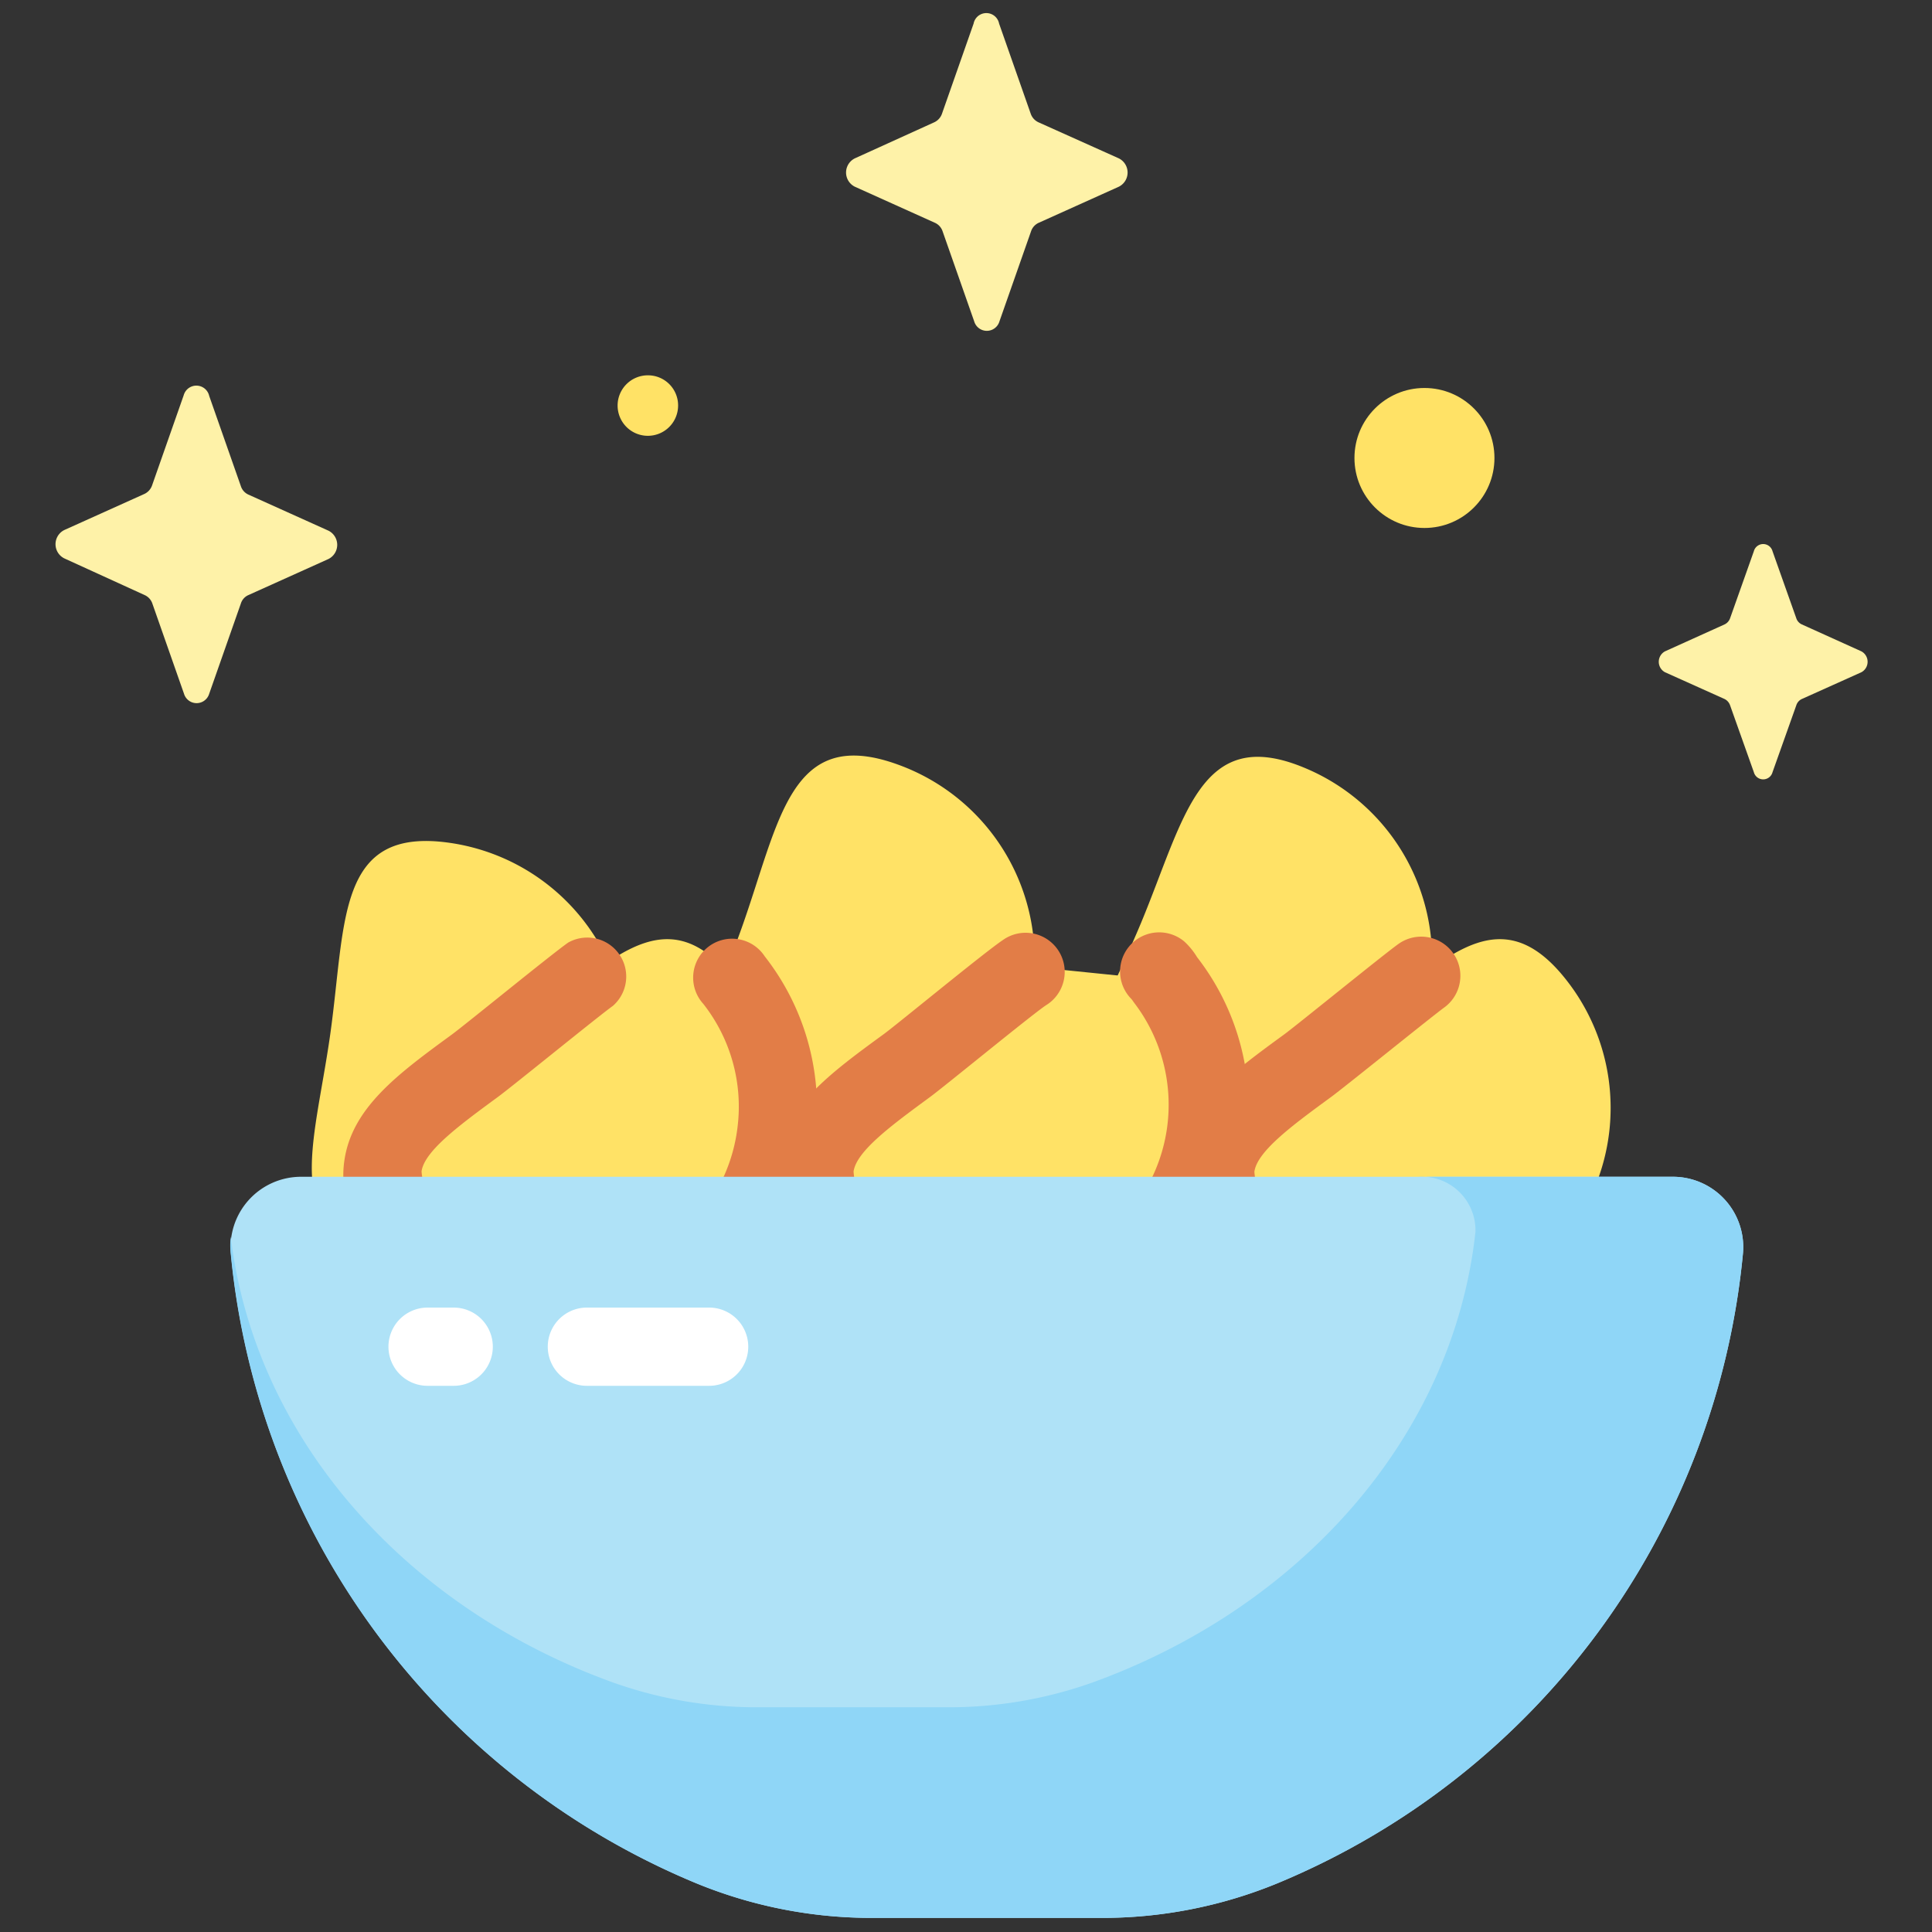 <svg id="Calque_1" data-name="Calque 1" xmlns="http://www.w3.org/2000/svg" viewBox="0 0 122 122"><rect x="0" y="0" width="122" height="122" fill="#333333" stroke="none"/><defs><style>.cls-1{fill:#ffe266;}.cls-2{fill:#e27d47;}.cls-3{fill:#afe2f7;}.cls-4{fill:#8fd6f7;}.cls-5{fill:#fff;}.cls-6{fill:#fef2a8;}</style></defs><path class="cls-1" d="M64.56,65a13.07,13.07,0,0,1-16.73,7.85c-6.78-2.46-3.41-7.46-1-14.24s3.05-12.79,9.84-10.34A13.07,13.07,0,0,1,64.56,65Z"/><path class="cls-1" d="M39.47,68A13.06,13.06,0,0,1,24.7,79.09c-7.14-1-4.86-6.6-3.85-13.75s.38-13.14,7.53-12.12A13.06,13.06,0,0,1,39.47,68Z"/><path class="cls-1" d="M89.38,65.58a13.06,13.06,0,0,1-17.11,7c-6.65-2.8-3-7.62-.23-14.27s3.72-12.61,10.37-9.81a13.06,13.06,0,0,1,7,17.11Z"/><path class="cls-1" d="M44.1,80.25A13.07,13.07,0,0,1,25.76,78c-4.44-5.69,1.07-8.13,6.76-12.57s9.39-9.21,13.83-3.52A13.07,13.07,0,0,1,44.1,80.25Z"/><path class="cls-2" d="M36.09,85.48a15.72,15.72,0,0,1-1.93-.11,15.45,15.45,0,0,1-10.34-5.86c-1.68-2.15-2.36-4.17-2.08-6.18.46-3.37,3.4-5.52,6.79-8,.81-.59,6.29-5.07,7.35-5.81a2.46,2.46,0,0,1,2.82,4c-.85.6-6.42,5.14-7.26,5.75-2.38,1.75-4.64,3.4-4.82,4.7a4,4,0,0,0,1.09,2.47,10.59,10.59,0,0,0,18.86-5.24,10.5,10.5,0,0,0-2.16-7.81,2.46,2.46,0,1,1,3.88-3,15.52,15.52,0,0,1-12.2,25.09Z"/><path class="cls-1" d="M73.63,61.91A13.07,13.07,0,0,1,53,78c-4.44-5.69,1.07-8.13,6.76-12.57,2-1.58,3.78-3.2,5.43-4.38"/><path class="cls-2" d="M63.35,85.48a15.5,15.5,0,0,1-12.25-6c-1.68-2.15-2.36-4.17-2.08-6.18.46-3.37,3.39-5.52,6.79-8,.81-.59,6.35-5.16,7.52-5.94a2.47,2.47,0,1,1,2.72,4.12c-.89.59-6.49,5.19-7.33,5.8-2.38,1.75-4.64,3.4-4.82,4.7A4,4,0,0,0,55,76.48a10.6,10.6,0,0,0,16.7-13.05c-.12-.15-.18-.26-.26-.35a2.47,2.47,0,0,1,3.33-3.64,4.46,4.46,0,0,1,.82,1A15.52,15.52,0,0,1,63.35,85.48Zm8.18-22.29Z"/><path class="cls-1" d="M96.69,80.25A13.07,13.07,0,0,1,78.35,78c-4.44-5.69,1.07-8.13,6.75-12.57s9.39-9.21,13.83-3.52a13.06,13.06,0,0,1-2.24,18.34Z"/><path class="cls-2" d="M88.67,85.48a15.43,15.43,0,0,1-12.27-6c-1.68-2.15-2.36-4.17-2.08-6.18.47-3.37,3.4-5.52,6.8-8,.8-.59,6.22-5,7.17-5.68a2.47,2.47,0,0,1,2.91,4c-.8.58-6.33,5.06-7.17,5.67-2.39,1.75-4.64,3.4-4.82,4.7a4,4,0,0,0,1.08,2.47A10.6,10.6,0,0,0,95.17,78.3a2.47,2.47,0,1,1,3,3.89,15.41,15.41,0,0,1-9.53,3.29Z"/><path class="cls-3" d="M19,74.31a4.45,4.45,0,0,0-4.42,4.87,48,48,0,0,0,29.36,39.73,29.13,29.13,0,0,0,11.21,2.2H69.49a29.09,29.09,0,0,0,11.21-2.2,48,48,0,0,0,29.36-39.73,4.44,4.44,0,0,0-4.42-4.87Z"/><path class="cls-4" d="M105.64,74.31H89.53a3.39,3.39,0,0,1,3.64,3.49c-1.41,12.87-11,23.67-24.17,28.44a27.07,27.07,0,0,1-9.22,1.57H47.92a27.07,27.07,0,0,1-9.22-1.57c-13.09-4.73-22.61-15.41-24.13-28.15a4.93,4.93,0,0,0,0,1.09,48,48,0,0,0,29.36,39.73,29.13,29.13,0,0,0,11.21,2.2H69.49a29.09,29.09,0,0,0,11.21-2.2,48,48,0,0,0,29.36-39.73,4.44,4.44,0,0,0-4.42-4.87Z"/><path class="cls-5" d="M37.06,87.51a2.47,2.47,0,0,1,0-4.94h7.72a2.47,2.47,0,0,1,0,4.94Z"/><path class="cls-5" d="M28.66,87.51H27a2.47,2.47,0,0,1,0-4.94h1.65a2.47,2.47,0,0,1,0,4.94Z"/><path class="cls-6" d="M63.09,1.49l2,5.7a.93.93,0,0,0,.48.53L70.65,10a1,1,0,0,1,0,1.79l-5.06,2.28a.9.9,0,0,0-.48.53l-2,5.7a.83.83,0,0,1-1.59,0l-2-5.7a.9.9,0,0,0-.48-.53l-5.06-2.28a1,1,0,0,1,0-1.79L59,7.72a.93.93,0,0,0,.48-.53l2-5.7A.82.82,0,0,1,63.09,1.49Z"/><path class="cls-6" d="M13.21,25l2,5.7a.88.88,0,0,0,.47.53l5.06,2.28a1,1,0,0,1,0,1.79l-5.06,2.28a.86.86,0,0,0-.47.53l-2,5.7a.83.83,0,0,1-1.59,0l-2-5.7a.9.9,0,0,0-.48-.53L4.06,35.26a1,1,0,0,1,0-1.79l5.06-2.28a.93.93,0,0,0,.48-.53l2-5.7A.83.83,0,0,1,13.21,25Z"/><path class="cls-6" d="M111.93,34.81l1.5,4.23a.65.65,0,0,0,.35.39l3.76,1.7a.75.75,0,0,1,0,1.32l-3.76,1.69a.66.66,0,0,0-.35.4l-1.5,4.22a.61.61,0,0,1-1.18,0l-1.5-4.22a.7.7,0,0,0-.35-.4l-3.76-1.69a.75.75,0,0,1,0-1.32l3.76-1.7a.68.68,0,0,0,.35-.39l1.5-4.23A.61.61,0,0,1,111.93,34.81Z"/><circle class="cls-1" cx="89.95" cy="28.92" r="4.42"/><path class="cls-1" d="M42.82,25.6a1.91,1.91,0,1,1-1.9-1.9A1.9,1.9,0,0,1,42.82,25.6Z"/></svg>
